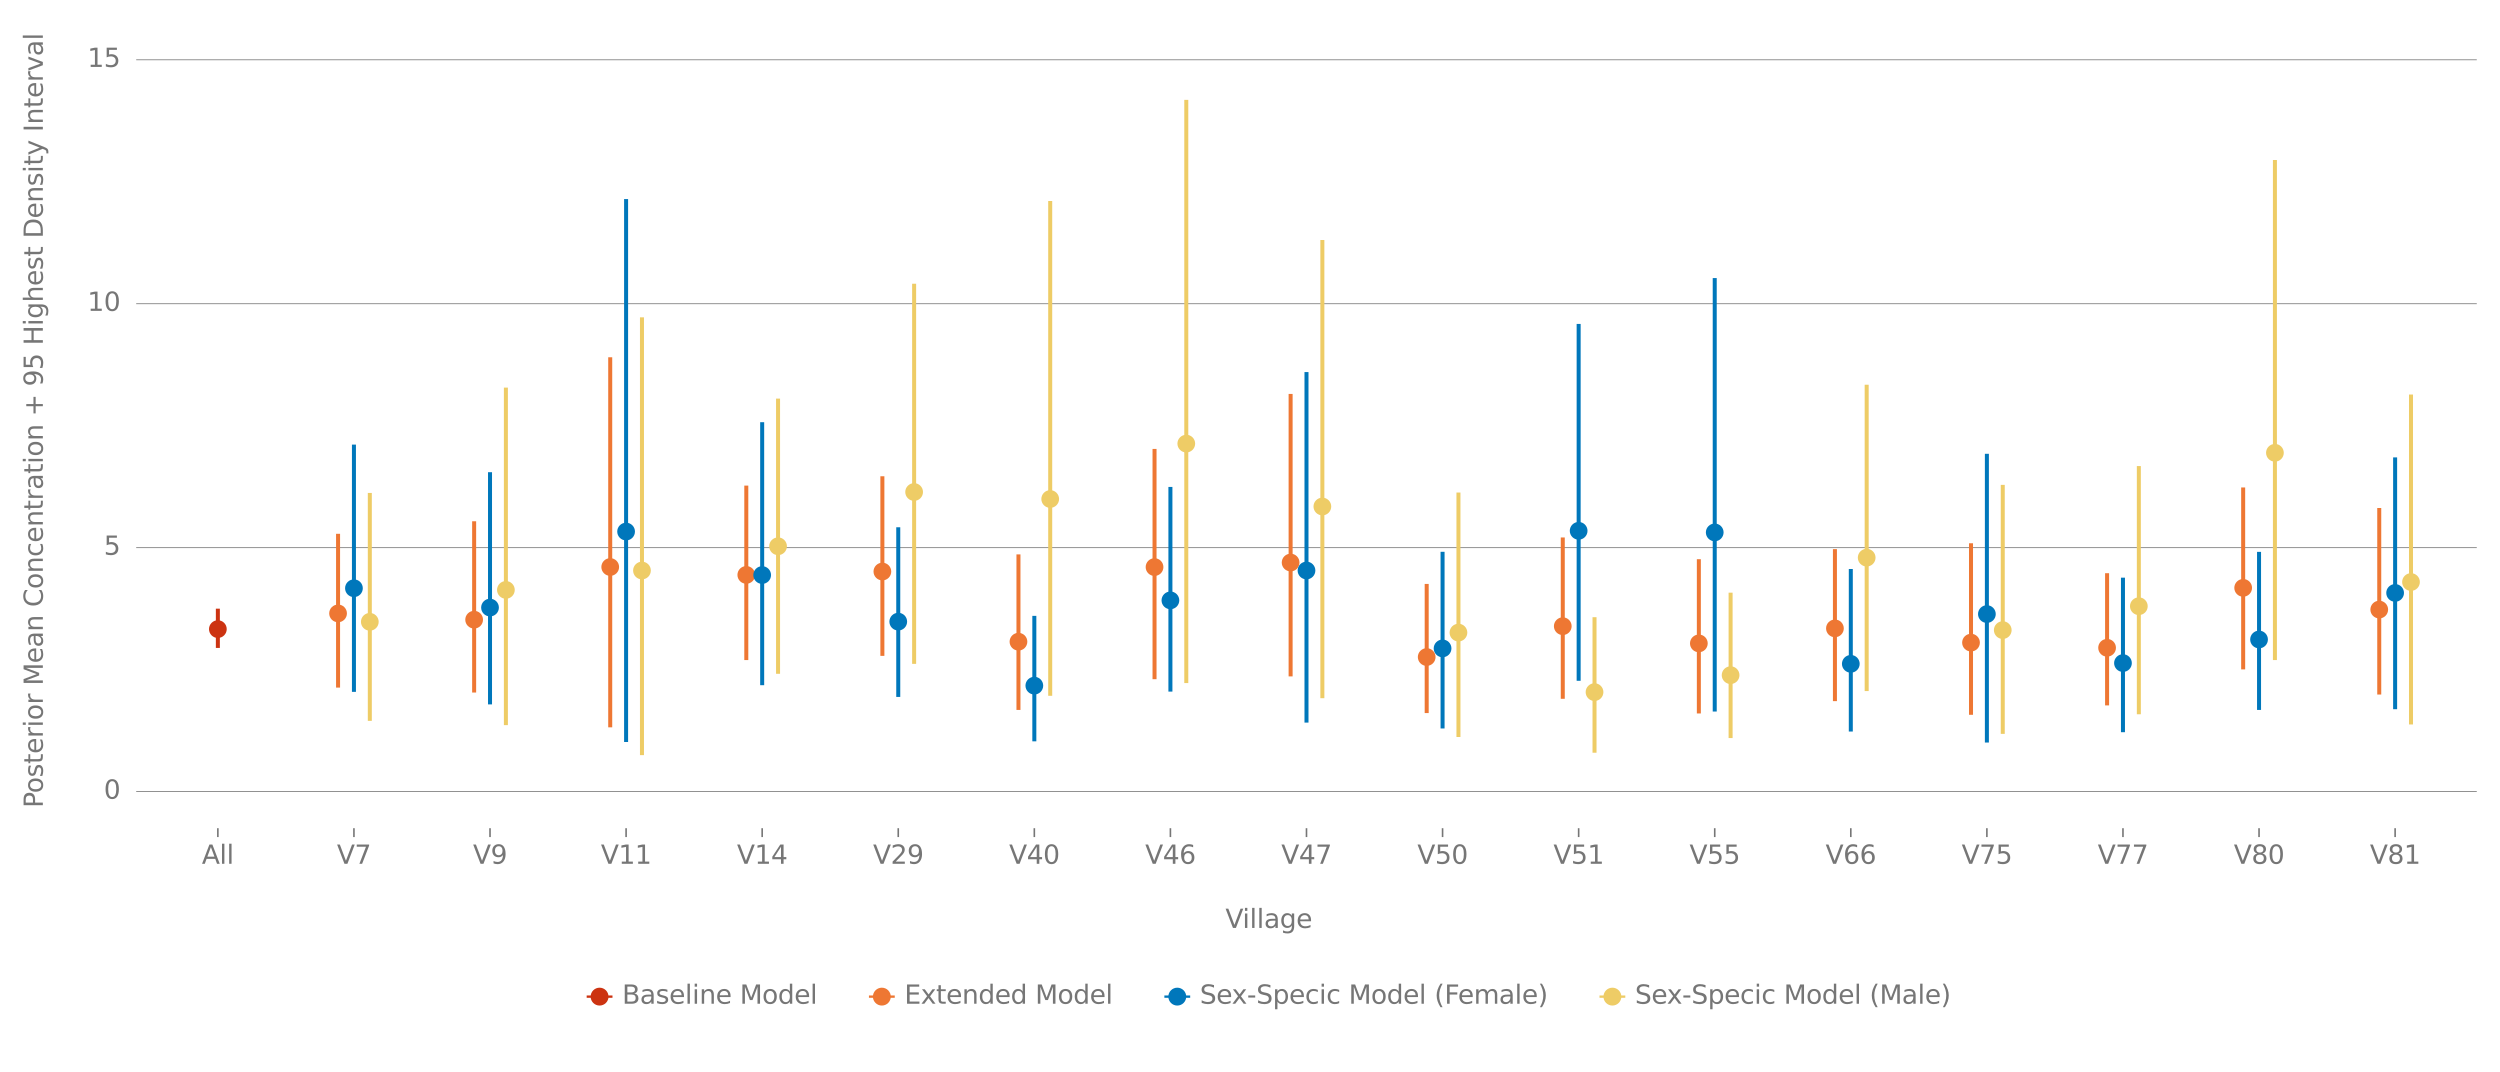 <?xml version="1.0" encoding="utf-8" standalone="no"?>
<!DOCTYPE svg PUBLIC "-//W3C//DTD SVG 1.1//EN"
  "http://www.w3.org/Graphics/SVG/1.1/DTD/svg11.dtd">
<svg xmlns:xlink="http://www.w3.org/1999/xlink" width="774.815pt" height="332.28pt" viewBox="0 0 774.815 332.28" xmlns="http://www.w3.org/2000/svg" version="1.1">
 <defs>
  <style type="text/css">*{stroke-linejoin: round; stroke-linecap: butt}</style>
 </defs>
 <g id="figure_1">
  <g id="patch_1">
   <path d="M 0 332.28 
L 774.815 332.28 
L 774.815 0 
L 0 0 
L 0 332.28 
z
" style="fill: none"/>
  </g>
  <g id="axes_1">
   <g id="patch_2">
    <path d="M 42.215 256.68 
L 767.615 256.68 
L 767.615 7.2 
L 42.215 7.2 
L 42.215 256.68 
z
" style="fill: none"/>
   </g>
   <g id="matplotlib.axis_1">
    <g id="xtick_1">
     <g id="line2d_1">
      <path d="M 67.52 256.68 
" style="fill: none; stroke: #000000; stroke-width: 1.5"/>
      <defs>
       <path id="m91aaee880f" d="M 0 0 
L 0 2.75 
" style="stroke: #767676; stroke-width: 0.5"/>
      </defs>
      <g>
       <use xlink:href="#m91aaee880f" x="67.52" y="256.68" style="stroke: #767676; stroke-width: 0.5"/>
      </g>
     </g>
     <g id="text_1">
      <!-- All -->
      <g style="fill: #767676" transform="translate(62.561 267.709) scale(0.08 -0.08)">
       <defs>
        <path id="DejaVuSans-41" d="M 2188 4044 
L 1331 1722 
L 3047 1722 
L 2188 4044 
z
M 1831 4666 
L 2547 4666 
L 4325 0 
L 3669 0 
L 3244 1197 
L 1141 1197 
L 716 0 
L 50 0 
L 1831 4666 
z
" transform="scale(0.016)"/>
        <path id="DejaVuSans-6c" d="M 603 4863 
L 1178 4863 
L 1178 0 
L 603 0 
L 603 4863 
z
" transform="scale(0.016)"/>
       </defs>
       <use xlink:href="#DejaVuSans-41"/>
       <use xlink:href="#DejaVuSans-6c" x="68.408"/>
       <use xlink:href="#DejaVuSans-6c" x="96.191"/>
      </g>
     </g>
    </g>
    <g id="xtick_2">
     <g id="line2d_2">
      <path d="M 109.694 256.68 
" style="fill: none; stroke: #000000; stroke-width: 1.5"/>
      <g>
       <use xlink:href="#m91aaee880f" x="109.694" y="256.68" style="stroke: #767676; stroke-width: 0.5"/>
      </g>
     </g>
     <g id="text_2">
      <!-- V7 -->
      <g style="fill: #767676" transform="translate(104.413 267.709) scale(0.08 -0.08)">
       <defs>
        <path id="DejaVuSans-56" d="M 1831 0 
L 50 4666 
L 709 4666 
L 2188 738 
L 3669 4666 
L 4325 4666 
L 2547 0 
L 1831 0 
z
" transform="scale(0.016)"/>
        <path id="DejaVuSans-37" d="M 525 4666 
L 3525 4666 
L 3525 4397 
L 1831 0 
L 1172 0 
L 2766 4134 
L 525 4134 
L 525 4666 
z
" transform="scale(0.016)"/>
       </defs>
       <use xlink:href="#DejaVuSans-56"/>
       <use xlink:href="#DejaVuSans-37" x="68.408"/>
      </g>
     </g>
    </g>
    <g id="xtick_3">
     <g id="line2d_3">
      <path d="M 151.868 256.68 
" style="fill: none; stroke: #000000; stroke-width: 1.5"/>
      <g>
       <use xlink:href="#m91aaee880f" x="151.868" y="256.68" style="stroke: #767676; stroke-width: 0.5"/>
      </g>
     </g>
     <g id="text_3">
      <!-- V9 -->
      <g style="fill: #767676" transform="translate(146.587 267.709) scale(0.08 -0.08)">
       <defs>
        <path id="DejaVuSans-39" d="M 703 97 
L 703 672 
Q 941 559 1184 500 
Q 1428 441 1663 441 
Q 2288 441 2617 861 
Q 2947 1281 2994 2138 
Q 2813 1869 2534 1725 
Q 2256 1581 1919 1581 
Q 1219 1581 811 2004 
Q 403 2428 403 3163 
Q 403 3881 828 4315 
Q 1253 4750 1959 4750 
Q 2769 4750 3195 4129 
Q 3622 3509 3622 2328 
Q 3622 1225 3098 567 
Q 2575 -91 1691 -91 
Q 1453 -91 1209 -44 
Q 966 3 703 97 
z
M 1959 2075 
Q 2384 2075 2632 2365 
Q 2881 2656 2881 3163 
Q 2881 3666 2632 3958 
Q 2384 4250 1959 4250 
Q 1534 4250 1286 3958 
Q 1038 3666 1038 3163 
Q 1038 2656 1286 2365 
Q 1534 2075 1959 2075 
z
" transform="scale(0.016)"/>
       </defs>
       <use xlink:href="#DejaVuSans-56"/>
       <use xlink:href="#DejaVuSans-39" x="68.408"/>
      </g>
     </g>
    </g>
    <g id="xtick_4">
     <g id="line2d_4">
      <path d="M 194.043 256.68 
" style="fill: none; stroke: #000000; stroke-width: 1.5"/>
      <g>
       <use xlink:href="#m91aaee880f" x="194.043" y="256.68" style="stroke: #767676; stroke-width: 0.5"/>
      </g>
     </g>
     <g id="text_4">
      <!-- V11 -->
      <g style="fill: #767676" transform="translate(186.217 267.709) scale(0.08 -0.08)">
       <defs>
        <path id="DejaVuSans-31" d="M 794 531 
L 1825 531 
L 1825 4091 
L 703 3866 
L 703 4441 
L 1819 4666 
L 2450 4666 
L 2450 531 
L 3481 531 
L 3481 0 
L 794 0 
L 794 531 
z
" transform="scale(0.016)"/>
       </defs>
       <use xlink:href="#DejaVuSans-56"/>
       <use xlink:href="#DejaVuSans-31" x="68.408"/>
       <use xlink:href="#DejaVuSans-31" x="132.031"/>
      </g>
     </g>
    </g>
    <g id="xtick_5">
     <g id="line2d_5">
      <path d="M 236.217 256.68 
" style="fill: none; stroke: #000000; stroke-width: 1.5"/>
      <g>
       <use xlink:href="#m91aaee880f" x="236.217" y="256.68" style="stroke: #767676; stroke-width: 0.5"/>
      </g>
     </g>
     <g id="text_5">
      <!-- V14 -->
      <g style="fill: #767676" transform="translate(228.391 267.709) scale(0.08 -0.08)">
       <defs>
        <path id="DejaVuSans-34" d="M 2419 4116 
L 825 1625 
L 2419 1625 
L 2419 4116 
z
M 2253 4666 
L 3047 4666 
L 3047 1625 
L 3713 1625 
L 3713 1100 
L 3047 1100 
L 3047 0 
L 2419 0 
L 2419 1100 
L 313 1100 
L 313 1709 
L 2253 4666 
z
" transform="scale(0.016)"/>
       </defs>
       <use xlink:href="#DejaVuSans-56"/>
       <use xlink:href="#DejaVuSans-31" x="68.408"/>
       <use xlink:href="#DejaVuSans-34" x="132.031"/>
      </g>
     </g>
    </g>
    <g id="xtick_6">
     <g id="line2d_6">
      <path d="M 278.392 256.68 
" style="fill: none; stroke: #000000; stroke-width: 1.5"/>
      <g>
       <use xlink:href="#m91aaee880f" x="278.392" y="256.68" style="stroke: #767676; stroke-width: 0.5"/>
      </g>
     </g>
     <g id="text_6">
      <!-- V29 -->
      <g style="fill: #767676" transform="translate(270.565 267.709) scale(0.08 -0.08)">
       <defs>
        <path id="DejaVuSans-32" d="M 1228 531 
L 3431 531 
L 3431 0 
L 469 0 
L 469 531 
Q 828 903 1448 1529 
Q 2069 2156 2228 2338 
Q 2531 2678 2651 2914 
Q 2772 3150 2772 3378 
Q 2772 3750 2511 3984 
Q 2250 4219 1831 4219 
Q 1534 4219 1204 4116 
Q 875 4013 500 3803 
L 500 4441 
Q 881 4594 1212 4672 
Q 1544 4750 1819 4750 
Q 2544 4750 2975 4387 
Q 3406 4025 3406 3419 
Q 3406 3131 3298 2873 
Q 3191 2616 2906 2266 
Q 2828 2175 2409 1742 
Q 1991 1309 1228 531 
z
" transform="scale(0.016)"/>
       </defs>
       <use xlink:href="#DejaVuSans-56"/>
       <use xlink:href="#DejaVuSans-32" x="68.408"/>
       <use xlink:href="#DejaVuSans-39" x="132.031"/>
      </g>
     </g>
    </g>
    <g id="xtick_7">
     <g id="line2d_7">
      <path d="M 320.566 256.68 
" style="fill: none; stroke: #000000; stroke-width: 1.5"/>
      <g>
       <use xlink:href="#m91aaee880f" x="320.566" y="256.68" style="stroke: #767676; stroke-width: 0.5"/>
      </g>
     </g>
     <g id="text_7">
      <!-- V40 -->
      <g style="fill: #767676" transform="translate(312.74 267.709) scale(0.08 -0.08)">
       <defs>
        <path id="DejaVuSans-30" d="M 2034 4250 
Q 1547 4250 1301 3770 
Q 1056 3291 1056 2328 
Q 1056 1369 1301 889 
Q 1547 409 2034 409 
Q 2525 409 2770 889 
Q 3016 1369 3016 2328 
Q 3016 3291 2770 3770 
Q 2525 4250 2034 4250 
z
M 2034 4750 
Q 2819 4750 3233 4129 
Q 3647 3509 3647 2328 
Q 3647 1150 3233 529 
Q 2819 -91 2034 -91 
Q 1250 -91 836 529 
Q 422 1150 422 2328 
Q 422 3509 836 4129 
Q 1250 4750 2034 4750 
z
" transform="scale(0.016)"/>
       </defs>
       <use xlink:href="#DejaVuSans-56"/>
       <use xlink:href="#DejaVuSans-34" x="68.408"/>
       <use xlink:href="#DejaVuSans-30" x="132.031"/>
      </g>
     </g>
    </g>
    <g id="xtick_8">
     <g id="line2d_8">
      <path d="M 362.741 256.68 
" style="fill: none; stroke: #000000; stroke-width: 1.5"/>
      <g>
       <use xlink:href="#m91aaee880f" x="362.741" y="256.68" style="stroke: #767676; stroke-width: 0.5"/>
      </g>
     </g>
     <g id="text_8">
      <!-- V46 -->
      <g style="fill: #767676" transform="translate(354.914 267.709) scale(0.08 -0.08)">
       <defs>
        <path id="DejaVuSans-36" d="M 2113 2584 
Q 1688 2584 1439 2293 
Q 1191 2003 1191 1497 
Q 1191 994 1439 701 
Q 1688 409 2113 409 
Q 2538 409 2786 701 
Q 3034 994 3034 1497 
Q 3034 2003 2786 2293 
Q 2538 2584 2113 2584 
z
M 3366 4563 
L 3366 3988 
Q 3128 4100 2886 4159 
Q 2644 4219 2406 4219 
Q 1781 4219 1451 3797 
Q 1122 3375 1075 2522 
Q 1259 2794 1537 2939 
Q 1816 3084 2150 3084 
Q 2853 3084 3261 2657 
Q 3669 2231 3669 1497 
Q 3669 778 3244 343 
Q 2819 -91 2113 -91 
Q 1303 -91 875 529 
Q 447 1150 447 2328 
Q 447 3434 972 4092 
Q 1497 4750 2381 4750 
Q 2619 4750 2861 4703 
Q 3103 4656 3366 4563 
z
" transform="scale(0.016)"/>
       </defs>
       <use xlink:href="#DejaVuSans-56"/>
       <use xlink:href="#DejaVuSans-34" x="68.408"/>
       <use xlink:href="#DejaVuSans-36" x="132.031"/>
      </g>
     </g>
    </g>
    <g id="xtick_9">
     <g id="line2d_9">
      <path d="M 404.915 256.68 
" style="fill: none; stroke: #000000; stroke-width: 1.5"/>
      <g>
       <use xlink:href="#m91aaee880f" x="404.915" y="256.68" style="stroke: #767676; stroke-width: 0.5"/>
      </g>
     </g>
     <g id="text_9">
      <!-- V47 -->
      <g style="fill: #767676" transform="translate(397.089 267.709) scale(0.08 -0.08)">
       <use xlink:href="#DejaVuSans-56"/>
       <use xlink:href="#DejaVuSans-34" x="68.408"/>
       <use xlink:href="#DejaVuSans-37" x="132.031"/>
      </g>
     </g>
    </g>
    <g id="xtick_10">
     <g id="line2d_10">
      <path d="M 447.089 256.68 
" style="fill: none; stroke: #000000; stroke-width: 1.5"/>
      <g>
       <use xlink:href="#m91aaee880f" x="447.089" y="256.68" style="stroke: #767676; stroke-width: 0.5"/>
      </g>
     </g>
     <g id="text_10">
      <!-- V50 -->
      <g style="fill: #767676" transform="translate(439.263 267.709) scale(0.08 -0.08)">
       <defs>
        <path id="DejaVuSans-35" d="M 691 4666 
L 3169 4666 
L 3169 4134 
L 1269 4134 
L 1269 2991 
Q 1406 3038 1543 3061 
Q 1681 3084 1819 3084 
Q 2600 3084 3056 2656 
Q 3513 2228 3513 1497 
Q 3513 744 3044 326 
Q 2575 -91 1722 -91 
Q 1428 -91 1123 -41 
Q 819 9 494 109 
L 494 744 
Q 775 591 1075 516 
Q 1375 441 1709 441 
Q 2250 441 2565 725 
Q 2881 1009 2881 1497 
Q 2881 1984 2565 2268 
Q 2250 2553 1709 2553 
Q 1456 2553 1204 2497 
Q 953 2441 691 2322 
L 691 4666 
z
" transform="scale(0.016)"/>
       </defs>
       <use xlink:href="#DejaVuSans-56"/>
       <use xlink:href="#DejaVuSans-35" x="68.408"/>
       <use xlink:href="#DejaVuSans-30" x="132.031"/>
      </g>
     </g>
    </g>
    <g id="xtick_11">
     <g id="line2d_11">
      <path d="M 489.264 256.68 
" style="fill: none; stroke: #000000; stroke-width: 1.5"/>
      <g>
       <use xlink:href="#m91aaee880f" x="489.264" y="256.68" style="stroke: #767676; stroke-width: 0.5"/>
      </g>
     </g>
     <g id="text_11">
      <!-- V51 -->
      <g style="fill: #767676" transform="translate(481.438 267.709) scale(0.08 -0.08)">
       <use xlink:href="#DejaVuSans-56"/>
       <use xlink:href="#DejaVuSans-35" x="68.408"/>
       <use xlink:href="#DejaVuSans-31" x="132.031"/>
      </g>
     </g>
    </g>
    <g id="xtick_12">
     <g id="line2d_12">
      <path d="M 531.438 256.68 
" style="fill: none; stroke: #000000; stroke-width: 1.5"/>
      <g>
       <use xlink:href="#m91aaee880f" x="531.438" y="256.68" style="stroke: #767676; stroke-width: 0.5"/>
      </g>
     </g>
     <g id="text_12">
      <!-- V55 -->
      <g style="fill: #767676" transform="translate(523.612 267.709) scale(0.08 -0.08)">
       <use xlink:href="#DejaVuSans-56"/>
       <use xlink:href="#DejaVuSans-35" x="68.408"/>
       <use xlink:href="#DejaVuSans-35" x="132.031"/>
      </g>
     </g>
    </g>
    <g id="xtick_13">
     <g id="line2d_13">
      <path d="M 573.613 256.68 
" style="fill: none; stroke: #000000; stroke-width: 1.5"/>
      <g>
       <use xlink:href="#m91aaee880f" x="573.613" y="256.68" style="stroke: #767676; stroke-width: 0.5"/>
      </g>
     </g>
     <g id="text_13">
      <!-- V66 -->
      <g style="fill: #767676" transform="translate(565.786 267.709) scale(0.08 -0.08)">
       <use xlink:href="#DejaVuSans-56"/>
       <use xlink:href="#DejaVuSans-36" x="68.408"/>
       <use xlink:href="#DejaVuSans-36" x="132.031"/>
      </g>
     </g>
    </g>
    <g id="xtick_14">
     <g id="line2d_14">
      <path d="M 615.787 256.68 
" style="fill: none; stroke: #000000; stroke-width: 1.5"/>
      <g>
       <use xlink:href="#m91aaee880f" x="615.787" y="256.68" style="stroke: #767676; stroke-width: 0.5"/>
      </g>
     </g>
     <g id="text_14">
      <!-- V75 -->
      <g style="fill: #767676" transform="translate(607.961 267.709) scale(0.08 -0.08)">
       <use xlink:href="#DejaVuSans-56"/>
       <use xlink:href="#DejaVuSans-37" x="68.408"/>
       <use xlink:href="#DejaVuSans-35" x="132.031"/>
      </g>
     </g>
    </g>
    <g id="xtick_15">
     <g id="line2d_15">
      <path d="M 657.962 256.68 
" style="fill: none; stroke: #000000; stroke-width: 1.5"/>
      <g>
       <use xlink:href="#m91aaee880f" x="657.962" y="256.68" style="stroke: #767676; stroke-width: 0.5"/>
      </g>
     </g>
     <g id="text_15">
      <!-- V77 -->
      <g style="fill: #767676" transform="translate(650.135 267.709) scale(0.08 -0.08)">
       <use xlink:href="#DejaVuSans-56"/>
       <use xlink:href="#DejaVuSans-37" x="68.408"/>
       <use xlink:href="#DejaVuSans-37" x="132.031"/>
      </g>
     </g>
    </g>
    <g id="xtick_16">
     <g id="line2d_16">
      <path d="M 700.136 256.68 
" style="fill: none; stroke: #000000; stroke-width: 1.5"/>
      <g>
       <use xlink:href="#m91aaee880f" x="700.136" y="256.68" style="stroke: #767676; stroke-width: 0.5"/>
      </g>
     </g>
     <g id="text_16">
      <!-- V80 -->
      <g style="fill: #767676" transform="translate(692.31 267.709) scale(0.08 -0.08)">
       <defs>
        <path id="DejaVuSans-38" d="M 2034 2216 
Q 1584 2216 1326 1975 
Q 1069 1734 1069 1313 
Q 1069 891 1326 650 
Q 1584 409 2034 409 
Q 2484 409 2743 651 
Q 3003 894 3003 1313 
Q 3003 1734 2745 1975 
Q 2488 2216 2034 2216 
z
M 1403 2484 
Q 997 2584 770 2862 
Q 544 3141 544 3541 
Q 544 4100 942 4425 
Q 1341 4750 2034 4750 
Q 2731 4750 3128 4425 
Q 3525 4100 3525 3541 
Q 3525 3141 3298 2862 
Q 3072 2584 2669 2484 
Q 3125 2378 3379 2068 
Q 3634 1759 3634 1313 
Q 3634 634 3220 271 
Q 2806 -91 2034 -91 
Q 1263 -91 848 271 
Q 434 634 434 1313 
Q 434 1759 690 2068 
Q 947 2378 1403 2484 
z
M 1172 3481 
Q 1172 3119 1398 2916 
Q 1625 2713 2034 2713 
Q 2441 2713 2670 2916 
Q 2900 3119 2900 3481 
Q 2900 3844 2670 4047 
Q 2441 4250 2034 4250 
Q 1625 4250 1398 4047 
Q 1172 3844 1172 3481 
z
" transform="scale(0.016)"/>
       </defs>
       <use xlink:href="#DejaVuSans-56"/>
       <use xlink:href="#DejaVuSans-38" x="68.408"/>
       <use xlink:href="#DejaVuSans-30" x="132.031"/>
      </g>
     </g>
    </g>
    <g id="xtick_17">
     <g id="line2d_17">
      <path d="M 742.31 256.68 
" style="fill: none; stroke: #000000; stroke-width: 1.5"/>
      <g>
       <use xlink:href="#m91aaee880f" x="742.31" y="256.68" style="stroke: #767676; stroke-width: 0.5"/>
      </g>
     </g>
     <g id="text_17">
      <!-- V81 -->
      <g style="fill: #767676" transform="translate(734.484 267.709) scale(0.08 -0.08)">
       <use xlink:href="#DejaVuSans-56"/>
       <use xlink:href="#DejaVuSans-38" x="68.408"/>
       <use xlink:href="#DejaVuSans-31" x="132.031"/>
      </g>
     </g>
    </g>
    <g id="text_18">
     <!--  -->
     <g style="fill: #767676" transform="translate(393.215 279.851) scale(0.08 -0.08)"/>
     <!-- Village -->
     <g style="fill: #767676" transform="translate(379.783 287.594) scale(0.08 -0.08)">
      <defs>
       <path id="DejaVuSans-69" d="M 603 3500 
L 1178 3500 
L 1178 0 
L 603 0 
L 603 3500 
z
M 603 4863 
L 1178 4863 
L 1178 4134 
L 603 4134 
L 603 4863 
z
" transform="scale(0.016)"/>
       <path id="DejaVuSans-61" d="M 2194 1759 
Q 1497 1759 1228 1600 
Q 959 1441 959 1056 
Q 959 750 1161 570 
Q 1363 391 1709 391 
Q 2188 391 2477 730 
Q 2766 1069 2766 1631 
L 2766 1759 
L 2194 1759 
z
M 3341 1997 
L 3341 0 
L 2766 0 
L 2766 531 
Q 2569 213 2275 61 
Q 1981 -91 1556 -91 
Q 1019 -91 701 211 
Q 384 513 384 1019 
Q 384 1609 779 1909 
Q 1175 2209 1959 2209 
L 2766 2209 
L 2766 2266 
Q 2766 2663 2505 2880 
Q 2244 3097 1772 3097 
Q 1472 3097 1187 3025 
Q 903 2953 641 2809 
L 641 3341 
Q 956 3463 1253 3523 
Q 1550 3584 1831 3584 
Q 2591 3584 2966 3190 
Q 3341 2797 3341 1997 
z
" transform="scale(0.016)"/>
       <path id="DejaVuSans-67" d="M 2906 1791 
Q 2906 2416 2648 2759 
Q 2391 3103 1925 3103 
Q 1463 3103 1205 2759 
Q 947 2416 947 1791 
Q 947 1169 1205 825 
Q 1463 481 1925 481 
Q 2391 481 2648 825 
Q 2906 1169 2906 1791 
z
M 3481 434 
Q 3481 -459 3084 -895 
Q 2688 -1331 1869 -1331 
Q 1566 -1331 1297 -1286 
Q 1028 -1241 775 -1147 
L 775 -588 
Q 1028 -725 1275 -790 
Q 1522 -856 1778 -856 
Q 2344 -856 2625 -561 
Q 2906 -266 2906 331 
L 2906 616 
Q 2728 306 2450 153 
Q 2172 0 1784 0 
Q 1141 0 747 490 
Q 353 981 353 1791 
Q 353 2603 747 3093 
Q 1141 3584 1784 3584 
Q 2172 3584 2450 3431 
Q 2728 3278 2906 2969 
L 2906 3500 
L 3481 3500 
L 3481 434 
z
" transform="scale(0.016)"/>
       <path id="DejaVuSans-65" d="M 3597 1894 
L 3597 1613 
L 953 1613 
Q 991 1019 1311 708 
Q 1631 397 2203 397 
Q 2534 397 2845 478 
Q 3156 559 3463 722 
L 3463 178 
Q 3153 47 2828 -22 
Q 2503 -91 2169 -91 
Q 1331 -91 842 396 
Q 353 884 353 1716 
Q 353 2575 817 3079 
Q 1281 3584 2069 3584 
Q 2775 3584 3186 3129 
Q 3597 2675 3597 1894 
z
M 3022 2063 
Q 3016 2534 2758 2815 
Q 2500 3097 2075 3097 
Q 1594 3097 1305 2825 
Q 1016 2553 972 2059 
L 3022 2063 
z
" transform="scale(0.016)"/>
      </defs>
      <use xlink:href="#DejaVuSans-56"/>
      <use xlink:href="#DejaVuSans-69" x="66.158"/>
      <use xlink:href="#DejaVuSans-6c" x="93.941"/>
      <use xlink:href="#DejaVuSans-6c" x="121.725"/>
      <use xlink:href="#DejaVuSans-61" x="149.508"/>
      <use xlink:href="#DejaVuSans-67" x="210.787"/>
      <use xlink:href="#DejaVuSans-65" x="274.264"/>
     </g>
    </g>
   </g>
   <g id="matplotlib.axis_2">
    <g id="ytick_1">
     <g id="line2d_18">
      <path d="M 42.215 245.34 
L 767.615 245.34 
" clip-path="url(#p1ef09b11cf)" style="fill: none; stroke: #767676; stroke-width: 0.25"/>
     </g>
     <g id="text_19">
      <!-- 0 -->
      <g style="fill: #767676" transform="translate(32.175 247.548) scale(0.08 -0.08)">
       <use xlink:href="#DejaVuSans-30"/>
      </g>
     </g>
    </g>
    <g id="ytick_2">
     <g id="line2d_19">
      <path d="M 42.215 169.74 
L 767.615 169.74 
" clip-path="url(#p1ef09b11cf)" style="fill: none; stroke: #767676; stroke-width: 0.25"/>
     </g>
     <g id="text_20">
      <!-- 5 -->
      <g style="fill: #767676" transform="translate(32.175 171.947) scale(0.08 -0.08)">
       <use xlink:href="#DejaVuSans-35"/>
      </g>
     </g>
    </g>
    <g id="ytick_3">
     <g id="line2d_20">
      <path d="M 42.215 94.14 
L 767.615 94.14 
" clip-path="url(#p1ef09b11cf)" style="fill: none; stroke: #767676; stroke-width: 0.25"/>
     </g>
     <g id="text_21">
      <!-- 10 -->
      <g style="fill: #767676" transform="translate(27.085 96.347) scale(0.08 -0.08)">
       <use xlink:href="#DejaVuSans-31"/>
       <use xlink:href="#DejaVuSans-30" x="63.623"/>
      </g>
     </g>
    </g>
    <g id="ytick_4">
     <g id="line2d_21">
      <path d="M 42.215 18.54 
L 767.615 18.54 
" clip-path="url(#p1ef09b11cf)" style="fill: none; stroke: #767676; stroke-width: 0.25"/>
     </g>
     <g id="text_22">
      <!-- 15 -->
      <g style="fill: #767676" transform="translate(27.085 20.747) scale(0.08 -0.08)">
       <use xlink:href="#DejaVuSans-31"/>
       <use xlink:href="#DejaVuSans-35" x="63.623"/>
      </g>
     </g>
    </g>
    <g id="ytick_5"/>
    <g id="ytick_6"/>
    <g id="ytick_7"/>
    <g id="text_23">
     <!-- Posterior Mean Concentration + 95 Highest Density Interval -->
     <g style="fill: #767676" transform="translate(13.279 250.364) rotate(-90) scale(0.08 -0.08)">
      <defs>
       <path id="DejaVuSans-50" d="M 1259 4147 
L 1259 2394 
L 2053 2394 
Q 2494 2394 2734 2622 
Q 2975 2850 2975 3272 
Q 2975 3691 2734 3919 
Q 2494 4147 2053 4147 
L 1259 4147 
z
M 628 4666 
L 2053 4666 
Q 2838 4666 3239 4311 
Q 3641 3956 3641 3272 
Q 3641 2581 3239 2228 
Q 2838 1875 2053 1875 
L 1259 1875 
L 1259 0 
L 628 0 
L 628 4666 
z
" transform="scale(0.016)"/>
       <path id="DejaVuSans-6f" d="M 1959 3097 
Q 1497 3097 1228 2736 
Q 959 2375 959 1747 
Q 959 1119 1226 758 
Q 1494 397 1959 397 
Q 2419 397 2687 759 
Q 2956 1122 2956 1747 
Q 2956 2369 2687 2733 
Q 2419 3097 1959 3097 
z
M 1959 3584 
Q 2709 3584 3137 3096 
Q 3566 2609 3566 1747 
Q 3566 888 3137 398 
Q 2709 -91 1959 -91 
Q 1206 -91 779 398 
Q 353 888 353 1747 
Q 353 2609 779 3096 
Q 1206 3584 1959 3584 
z
" transform="scale(0.016)"/>
       <path id="DejaVuSans-73" d="M 2834 3397 
L 2834 2853 
Q 2591 2978 2328 3040 
Q 2066 3103 1784 3103 
Q 1356 3103 1142 2972 
Q 928 2841 928 2578 
Q 928 2378 1081 2264 
Q 1234 2150 1697 2047 
L 1894 2003 
Q 2506 1872 2764 1633 
Q 3022 1394 3022 966 
Q 3022 478 2636 193 
Q 2250 -91 1575 -91 
Q 1294 -91 989 -36 
Q 684 19 347 128 
L 347 722 
Q 666 556 975 473 
Q 1284 391 1588 391 
Q 1994 391 2212 530 
Q 2431 669 2431 922 
Q 2431 1156 2273 1281 
Q 2116 1406 1581 1522 
L 1381 1569 
Q 847 1681 609 1914 
Q 372 2147 372 2553 
Q 372 3047 722 3315 
Q 1072 3584 1716 3584 
Q 2034 3584 2315 3537 
Q 2597 3491 2834 3397 
z
" transform="scale(0.016)"/>
       <path id="DejaVuSans-74" d="M 1172 4494 
L 1172 3500 
L 2356 3500 
L 2356 3053 
L 1172 3053 
L 1172 1153 
Q 1172 725 1289 603 
Q 1406 481 1766 481 
L 2356 481 
L 2356 0 
L 1766 0 
Q 1100 0 847 248 
Q 594 497 594 1153 
L 594 3053 
L 172 3053 
L 172 3500 
L 594 3500 
L 594 4494 
L 1172 4494 
z
" transform="scale(0.016)"/>
       <path id="DejaVuSans-72" d="M 2631 2963 
Q 2534 3019 2420 3045 
Q 2306 3072 2169 3072 
Q 1681 3072 1420 2755 
Q 1159 2438 1159 1844 
L 1159 0 
L 581 0 
L 581 3500 
L 1159 3500 
L 1159 2956 
Q 1341 3275 1631 3429 
Q 1922 3584 2338 3584 
Q 2397 3584 2469 3576 
Q 2541 3569 2628 3553 
L 2631 2963 
z
" transform="scale(0.016)"/>
       <path id="DejaVuSans-20" transform="scale(0.016)"/>
       <path id="DejaVuSans-4d" d="M 628 4666 
L 1569 4666 
L 2759 1491 
L 3956 4666 
L 4897 4666 
L 4897 0 
L 4281 0 
L 4281 4097 
L 3078 897 
L 2444 897 
L 1241 4097 
L 1241 0 
L 628 0 
L 628 4666 
z
" transform="scale(0.016)"/>
       <path id="DejaVuSans-6e" d="M 3513 2113 
L 3513 0 
L 2938 0 
L 2938 2094 
Q 2938 2591 2744 2837 
Q 2550 3084 2163 3084 
Q 1697 3084 1428 2787 
Q 1159 2491 1159 1978 
L 1159 0 
L 581 0 
L 581 3500 
L 1159 3500 
L 1159 2956 
Q 1366 3272 1645 3428 
Q 1925 3584 2291 3584 
Q 2894 3584 3203 3211 
Q 3513 2838 3513 2113 
z
" transform="scale(0.016)"/>
       <path id="DejaVuSans-43" d="M 4122 4306 
L 4122 3641 
Q 3803 3938 3442 4084 
Q 3081 4231 2675 4231 
Q 1875 4231 1450 3742 
Q 1025 3253 1025 2328 
Q 1025 1406 1450 917 
Q 1875 428 2675 428 
Q 3081 428 3442 575 
Q 3803 722 4122 1019 
L 4122 359 
Q 3791 134 3420 21 
Q 3050 -91 2638 -91 
Q 1578 -91 968 557 
Q 359 1206 359 2328 
Q 359 3453 968 4101 
Q 1578 4750 2638 4750 
Q 3056 4750 3426 4639 
Q 3797 4528 4122 4306 
z
" transform="scale(0.016)"/>
       <path id="DejaVuSans-63" d="M 3122 3366 
L 3122 2828 
Q 2878 2963 2633 3030 
Q 2388 3097 2138 3097 
Q 1578 3097 1268 2742 
Q 959 2388 959 1747 
Q 959 1106 1268 751 
Q 1578 397 2138 397 
Q 2388 397 2633 464 
Q 2878 531 3122 666 
L 3122 134 
Q 2881 22 2623 -34 
Q 2366 -91 2075 -91 
Q 1284 -91 818 406 
Q 353 903 353 1747 
Q 353 2603 823 3093 
Q 1294 3584 2113 3584 
Q 2378 3584 2631 3529 
Q 2884 3475 3122 3366 
z
" transform="scale(0.016)"/>
       <path id="DejaVuSans-2b" d="M 2944 4013 
L 2944 2272 
L 4684 2272 
L 4684 1741 
L 2944 1741 
L 2944 0 
L 2419 0 
L 2419 1741 
L 678 1741 
L 678 2272 
L 2419 2272 
L 2419 4013 
L 2944 4013 
z
" transform="scale(0.016)"/>
       <path id="DejaVuSans-48" d="M 628 4666 
L 1259 4666 
L 1259 2753 
L 3553 2753 
L 3553 4666 
L 4184 4666 
L 4184 0 
L 3553 0 
L 3553 2222 
L 1259 2222 
L 1259 0 
L 628 0 
L 628 4666 
z
" transform="scale(0.016)"/>
       <path id="DejaVuSans-68" d="M 3513 2113 
L 3513 0 
L 2938 0 
L 2938 2094 
Q 2938 2591 2744 2837 
Q 2550 3084 2163 3084 
Q 1697 3084 1428 2787 
Q 1159 2491 1159 1978 
L 1159 0 
L 581 0 
L 581 4863 
L 1159 4863 
L 1159 2956 
Q 1366 3272 1645 3428 
Q 1925 3584 2291 3584 
Q 2894 3584 3203 3211 
Q 3513 2838 3513 2113 
z
" transform="scale(0.016)"/>
       <path id="DejaVuSans-44" d="M 1259 4147 
L 1259 519 
L 2022 519 
Q 2988 519 3436 956 
Q 3884 1394 3884 2338 
Q 3884 3275 3436 3711 
Q 2988 4147 2022 4147 
L 1259 4147 
z
M 628 4666 
L 1925 4666 
Q 3281 4666 3915 4102 
Q 4550 3538 4550 2338 
Q 4550 1131 3912 565 
Q 3275 0 1925 0 
L 628 0 
L 628 4666 
z
" transform="scale(0.016)"/>
       <path id="DejaVuSans-79" d="M 2059 -325 
Q 1816 -950 1584 -1140 
Q 1353 -1331 966 -1331 
L 506 -1331 
L 506 -850 
L 844 -850 
Q 1081 -850 1212 -737 
Q 1344 -625 1503 -206 
L 1606 56 
L 191 3500 
L 800 3500 
L 1894 763 
L 2988 3500 
L 3597 3500 
L 2059 -325 
z
" transform="scale(0.016)"/>
       <path id="DejaVuSans-49" d="M 628 4666 
L 1259 4666 
L 1259 0 
L 628 0 
L 628 4666 
z
" transform="scale(0.016)"/>
       <path id="DejaVuSans-76" d="M 191 3500 
L 800 3500 
L 1894 563 
L 2988 3500 
L 3597 3500 
L 2284 0 
L 1503 0 
L 191 3500 
z
" transform="scale(0.016)"/>
      </defs>
      <use xlink:href="#DejaVuSans-50"/>
      <use xlink:href="#DejaVuSans-6f" x="56.678"/>
      <use xlink:href="#DejaVuSans-73" x="117.859"/>
      <use xlink:href="#DejaVuSans-74" x="169.959"/>
      <use xlink:href="#DejaVuSans-65" x="209.168"/>
      <use xlink:href="#DejaVuSans-72" x="270.691"/>
      <use xlink:href="#DejaVuSans-69" x="311.805"/>
      <use xlink:href="#DejaVuSans-6f" x="339.588"/>
      <use xlink:href="#DejaVuSans-72" x="400.77"/>
      <use xlink:href="#DejaVuSans-20" x="441.883"/>
      <use xlink:href="#DejaVuSans-4d" x="473.67"/>
      <use xlink:href="#DejaVuSans-65" x="559.949"/>
      <use xlink:href="#DejaVuSans-61" x="621.473"/>
      <use xlink:href="#DejaVuSans-6e" x="682.752"/>
      <use xlink:href="#DejaVuSans-20" x="746.131"/>
      <use xlink:href="#DejaVuSans-43" x="777.918"/>
      <use xlink:href="#DejaVuSans-6f" x="847.742"/>
      <use xlink:href="#DejaVuSans-6e" x="908.924"/>
      <use xlink:href="#DejaVuSans-63" x="972.303"/>
      <use xlink:href="#DejaVuSans-65" x="1027.283"/>
      <use xlink:href="#DejaVuSans-6e" x="1088.807"/>
      <use xlink:href="#DejaVuSans-74" x="1152.186"/>
      <use xlink:href="#DejaVuSans-72" x="1191.395"/>
      <use xlink:href="#DejaVuSans-61" x="1232.508"/>
      <use xlink:href="#DejaVuSans-74" x="1293.787"/>
      <use xlink:href="#DejaVuSans-69" x="1332.996"/>
      <use xlink:href="#DejaVuSans-6f" x="1360.779"/>
      <use xlink:href="#DejaVuSans-6e" x="1421.961"/>
      <use xlink:href="#DejaVuSans-20" x="1485.34"/>
      <use xlink:href="#DejaVuSans-2b" x="1517.127"/>
      <use xlink:href="#DejaVuSans-20" x="1600.916"/>
      <use xlink:href="#DejaVuSans-39" x="1632.703"/>
      <use xlink:href="#DejaVuSans-35" x="1696.326"/>
      <use xlink:href="#DejaVuSans-20" x="1759.949"/>
      <use xlink:href="#DejaVuSans-48" x="1791.736"/>
      <use xlink:href="#DejaVuSans-69" x="1866.932"/>
      <use xlink:href="#DejaVuSans-67" x="1894.715"/>
      <use xlink:href="#DejaVuSans-68" x="1958.191"/>
      <use xlink:href="#DejaVuSans-65" x="2021.57"/>
      <use xlink:href="#DejaVuSans-73" x="2083.094"/>
      <use xlink:href="#DejaVuSans-74" x="2135.193"/>
      <use xlink:href="#DejaVuSans-20" x="2174.402"/>
      <use xlink:href="#DejaVuSans-44" x="2206.189"/>
      <use xlink:href="#DejaVuSans-65" x="2283.191"/>
      <use xlink:href="#DejaVuSans-6e" x="2344.715"/>
      <use xlink:href="#DejaVuSans-73" x="2408.094"/>
      <use xlink:href="#DejaVuSans-69" x="2460.193"/>
      <use xlink:href="#DejaVuSans-74" x="2487.977"/>
      <use xlink:href="#DejaVuSans-79" x="2527.186"/>
      <use xlink:href="#DejaVuSans-20" x="2586.365"/>
      <use xlink:href="#DejaVuSans-49" x="2618.152"/>
      <use xlink:href="#DejaVuSans-6e" x="2647.645"/>
      <use xlink:href="#DejaVuSans-74" x="2711.023"/>
      <use xlink:href="#DejaVuSans-65" x="2750.232"/>
      <use xlink:href="#DejaVuSans-72" x="2811.756"/>
      <use xlink:href="#DejaVuSans-76" x="2852.869"/>
      <use xlink:href="#DejaVuSans-61" x="2912.049"/>
      <use xlink:href="#DejaVuSans-6c" x="2973.328"/>
     </g>
     <!--  -->
     <g style="fill: #767676" transform="translate(21.021 130.32) rotate(-90) scale(0.08 -0.08)"/>
    </g>
   </g>
   <g id="LineCollection_1">
    <path d="M 67.52 200.804 
L 67.52 188.634 
" clip-path="url(#p1ef09b11cf)" style="fill: none; stroke: #cc3311; stroke-width: 1.241"/>
   </g>
   <g id="PathCollection_1">
    <defs>
     <path id="mef7360d281" d="M 0 2.304 
C 0.611 2.304 1.197 2.061 1.629 1.629 
C 2.061 1.197 2.304 0.611 2.304 0 
C 2.304 -0.611 2.061 -1.197 1.629 -1.629 
C 1.197 -2.061 0.611 -2.304 0 -2.304 
C -0.611 -2.304 -1.197 -2.061 -1.629 -1.629 
C -2.061 -1.197 -2.304 -0.611 -2.304 0 
C -2.304 0.611 -2.061 1.197 -1.629 1.629 
C -1.197 2.061 -0.611 2.304 0 2.304 
z
" style="stroke: #cc3311; stroke-width: 0.886"/>
    </defs>
    <g clip-path="url(#p1ef09b11cf)">
     <use xlink:href="#mef7360d281" x="67.52" y="194.976" style="fill: #cc3311; stroke: #cc3311; stroke-width: 0.886"/>
    </g>
   </g>
   <g id="LineCollection_2">
    <path d="M 104.774 213.101 
L 104.774 165.43 
" clip-path="url(#p1ef09b11cf)" style="fill: none; stroke: #ee7733; stroke-width: 1.241"/>
   </g>
   <g id="PathCollection_2">
    <defs>
     <path id="mec515c50fc" d="M 0 2.304 
C 0.611 2.304 1.197 2.061 1.629 1.629 
C 2.061 1.197 2.304 0.611 2.304 0 
C 2.304 -0.611 2.061 -1.197 1.629 -1.629 
C 1.197 -2.061 0.611 -2.304 0 -2.304 
C -0.611 -2.304 -1.197 -2.061 -1.629 -1.629 
C -2.061 -1.197 -2.304 -0.611 -2.304 0 
C -2.304 0.611 -2.061 1.197 -1.629 1.629 
C -1.197 2.061 -0.611 2.304 0 2.304 
z
" style="stroke: #ee7733; stroke-width: 0.886"/>
    </defs>
    <g clip-path="url(#p1ef09b11cf)">
     <use xlink:href="#mec515c50fc" x="104.774" y="190.109" style="fill: #ee7733; stroke: #ee7733; stroke-width: 0.886"/>
    </g>
   </g>
   <g id="LineCollection_3">
    <path d="M 109.694 214.431 
L 109.694 137.798 
" clip-path="url(#p1ef09b11cf)" style="fill: none; stroke: #0077bb; stroke-width: 1.241"/>
   </g>
   <g id="PathCollection_3">
    <defs>
     <path id="mb23a3203e8" d="M 0 2.304 
C 0.611 2.304 1.197 2.061 1.629 1.629 
C 2.061 1.197 2.304 0.611 2.304 0 
C 2.304 -0.611 2.061 -1.197 1.629 -1.629 
C 1.197 -2.061 0.611 -2.304 0 -2.304 
C -0.611 -2.304 -1.197 -2.061 -1.629 -1.629 
C -2.061 -1.197 -2.304 -0.611 -2.304 0 
C -2.304 0.611 -2.061 1.197 -1.629 1.629 
C -1.197 2.061 -0.611 2.304 0 2.304 
z
" style="stroke: #0077bb; stroke-width: 0.886"/>
    </defs>
    <g clip-path="url(#p1ef09b11cf)">
     <use xlink:href="#mb23a3203e8" x="109.694" y="182.31" style="fill: #0077bb; stroke: #0077bb; stroke-width: 0.886"/>
    </g>
   </g>
   <g id="LineCollection_4">
    <path d="M 114.614 223.422 
L 114.614 152.78 
" clip-path="url(#p1ef09b11cf)" style="fill: none; stroke: #eecc66; stroke-width: 1.241"/>
   </g>
   <g id="PathCollection_4">
    <defs>
     <path id="m44578786b2" d="M 0 2.304 
C 0.611 2.304 1.197 2.061 1.629 1.629 
C 2.061 1.197 2.304 0.611 2.304 0 
C 2.304 -0.611 2.061 -1.197 1.629 -1.629 
C 1.197 -2.061 0.611 -2.304 0 -2.304 
C -0.611 -2.304 -1.197 -2.061 -1.629 -1.629 
C -2.061 -1.197 -2.304 -0.611 -2.304 0 
C -2.304 0.611 -2.061 1.197 -1.629 1.629 
C -1.197 2.061 -0.611 2.304 0 2.304 
z
" style="stroke: #eecc66; stroke-width: 0.886"/>
    </defs>
    <g clip-path="url(#p1ef09b11cf)">
     <use xlink:href="#m44578786b2" x="114.614" y="192.717" style="fill: #eecc66; stroke: #eecc66; stroke-width: 0.886"/>
    </g>
   </g>
   <g id="LineCollection_5">
    <path d="M 146.948 214.641 
L 146.948 161.553 
" clip-path="url(#p1ef09b11cf)" style="fill: none; stroke: #ee7733; stroke-width: 1.241"/>
   </g>
   <g id="PathCollection_5">
    <g clip-path="url(#p1ef09b11cf)">
     <use xlink:href="#mec515c50fc" x="146.948" y="192.058" style="fill: #ee7733; stroke: #ee7733; stroke-width: 0.886"/>
    </g>
   </g>
   <g id="LineCollection_6">
    <path d="M 151.868 218.302 
L 151.868 146.353 
" clip-path="url(#p1ef09b11cf)" style="fill: none; stroke: #0077bb; stroke-width: 1.241"/>
   </g>
   <g id="PathCollection_6">
    <g clip-path="url(#p1ef09b11cf)">
     <use xlink:href="#mb23a3203e8" x="151.868" y="188.301" style="fill: #0077bb; stroke: #0077bb; stroke-width: 0.886"/>
    </g>
   </g>
   <g id="LineCollection_7">
    <path d="M 156.789 224.744 
L 156.789 120.128 
" clip-path="url(#p1ef09b11cf)" style="fill: none; stroke: #eecc66; stroke-width: 1.241"/>
   </g>
   <g id="PathCollection_7">
    <g clip-path="url(#p1ef09b11cf)">
     <use xlink:href="#m44578786b2" x="156.789" y="182.828" style="fill: #eecc66; stroke: #eecc66; stroke-width: 0.886"/>
    </g>
   </g>
   <g id="LineCollection_8">
    <path d="M 189.123 225.418 
L 189.123 110.723 
" clip-path="url(#p1ef09b11cf)" style="fill: none; stroke: #ee7733; stroke-width: 1.241"/>
   </g>
   <g id="PathCollection_8">
    <g clip-path="url(#p1ef09b11cf)">
     <use xlink:href="#mec515c50fc" x="189.123" y="175.731" style="fill: #ee7733; stroke: #ee7733; stroke-width: 0.886"/>
    </g>
   </g>
   <g id="LineCollection_9">
    <path d="M 194.043 229.97 
L 194.043 61.692 
" clip-path="url(#p1ef09b11cf)" style="fill: none; stroke: #0077bb; stroke-width: 1.241"/>
   </g>
   <g id="PathCollection_9">
    <g clip-path="url(#p1ef09b11cf)">
     <use xlink:href="#mb23a3203e8" x="194.043" y="164.744" style="fill: #0077bb; stroke: #0077bb; stroke-width: 0.886"/>
    </g>
   </g>
   <g id="LineCollection_10">
    <path d="M 198.963 234.031 
L 198.963 98.346 
" clip-path="url(#p1ef09b11cf)" style="fill: none; stroke: #eecc66; stroke-width: 1.241"/>
   </g>
   <g id="PathCollection_10">
    <g clip-path="url(#p1ef09b11cf)">
     <use xlink:href="#m44578786b2" x="198.963" y="176.82" style="fill: #eecc66; stroke: #eecc66; stroke-width: 0.886"/>
    </g>
   </g>
   <g id="LineCollection_11">
    <path d="M 231.297 204.562 
L 231.297 150.494 
" clip-path="url(#p1ef09b11cf)" style="fill: none; stroke: #ee7733; stroke-width: 1.241"/>
   </g>
   <g id="PathCollection_11">
    <g clip-path="url(#p1ef09b11cf)">
     <use xlink:href="#mec515c50fc" x="231.297" y="178.18" style="fill: #ee7733; stroke: #ee7733; stroke-width: 0.886"/>
    </g>
   </g>
   <g id="LineCollection_12">
    <path d="M 236.217 212.371 
L 236.217 130.843 
" clip-path="url(#p1ef09b11cf)" style="fill: none; stroke: #0077bb; stroke-width: 1.241"/>
   </g>
   <g id="PathCollection_12">
    <g clip-path="url(#p1ef09b11cf)">
     <use xlink:href="#mb23a3203e8" x="236.217" y="178.221" style="fill: #0077bb; stroke: #0077bb; stroke-width: 0.886"/>
    </g>
   </g>
   <g id="LineCollection_13">
    <path d="M 241.138 208.831 
L 241.138 123.529 
" clip-path="url(#p1ef09b11cf)" style="fill: none; stroke: #eecc66; stroke-width: 1.241"/>
   </g>
   <g id="PathCollection_13">
    <g clip-path="url(#p1ef09b11cf)">
     <use xlink:href="#m44578786b2" x="241.138" y="169.303" style="fill: #eecc66; stroke: #eecc66; stroke-width: 0.886"/>
    </g>
   </g>
   <g id="LineCollection_14">
    <path d="M 273.471 203.261 
L 273.471 147.598 
" clip-path="url(#p1ef09b11cf)" style="fill: none; stroke: #ee7733; stroke-width: 1.241"/>
   </g>
   <g id="PathCollection_14">
    <g clip-path="url(#p1ef09b11cf)">
     <use xlink:href="#mec515c50fc" x="273.471" y="177.135" style="fill: #ee7733; stroke: #ee7733; stroke-width: 0.886"/>
    </g>
   </g>
   <g id="LineCollection_15">
    <path d="M 278.392 216.002 
L 278.392 163.414 
" clip-path="url(#p1ef09b11cf)" style="fill: none; stroke: #0077bb; stroke-width: 1.241"/>
   </g>
   <g id="PathCollection_15">
    <g clip-path="url(#p1ef09b11cf)">
     <use xlink:href="#mb23a3203e8" x="278.392" y="192.663" style="fill: #0077bb; stroke: #0077bb; stroke-width: 0.886"/>
    </g>
   </g>
   <g id="LineCollection_16">
    <path d="M 283.312 205.742 
L 283.312 87.941 
" clip-path="url(#p1ef09b11cf)" style="fill: none; stroke: #eecc66; stroke-width: 1.241"/>
   </g>
   <g id="PathCollection_16">
    <g clip-path="url(#p1ef09b11cf)">
     <use xlink:href="#m44578786b2" x="283.312" y="152.486" style="fill: #eecc66; stroke: #eecc66; stroke-width: 0.886"/>
    </g>
   </g>
   <g id="LineCollection_17">
    <path d="M 315.646 220.028 
L 315.646 171.818 
" clip-path="url(#p1ef09b11cf)" style="fill: none; stroke: #ee7733; stroke-width: 1.241"/>
   </g>
   <g id="PathCollection_17">
    <g clip-path="url(#p1ef09b11cf)">
     <use xlink:href="#mec515c50fc" x="315.646" y="198.882" style="fill: #ee7733; stroke: #ee7733; stroke-width: 0.886"/>
    </g>
   </g>
   <g id="LineCollection_18">
    <path d="M 320.566 229.749 
L 320.566 190.877 
" clip-path="url(#p1ef09b11cf)" style="fill: none; stroke: #0077bb; stroke-width: 1.241"/>
   </g>
   <g id="PathCollection_18">
    <g clip-path="url(#p1ef09b11cf)">
     <use xlink:href="#mb23a3203e8" x="320.566" y="212.5" style="fill: #0077bb; stroke: #0077bb; stroke-width: 0.886"/>
    </g>
   </g>
   <g id="LineCollection_19">
    <path d="M 325.487 215.638 
L 325.487 62.294 
" clip-path="url(#p1ef09b11cf)" style="fill: none; stroke: #eecc66; stroke-width: 1.241"/>
   </g>
   <g id="PathCollection_19">
    <g clip-path="url(#p1ef09b11cf)">
     <use xlink:href="#m44578786b2" x="325.487" y="154.653" style="fill: #eecc66; stroke: #eecc66; stroke-width: 0.886"/>
    </g>
   </g>
   <g id="LineCollection_20">
    <path d="M 357.82 210.495 
L 357.82 139.146 
" clip-path="url(#p1ef09b11cf)" style="fill: none; stroke: #ee7733; stroke-width: 1.241"/>
   </g>
   <g id="PathCollection_20">
    <g clip-path="url(#p1ef09b11cf)">
     <use xlink:href="#mec515c50fc" x="357.82" y="175.752" style="fill: #ee7733; stroke: #ee7733; stroke-width: 0.886"/>
    </g>
   </g>
   <g id="LineCollection_21">
    <path d="M 362.741 214.35 
L 362.741 150.921 
" clip-path="url(#p1ef09b11cf)" style="fill: none; stroke: #0077bb; stroke-width: 1.241"/>
   </g>
   <g id="PathCollection_21">
    <g clip-path="url(#p1ef09b11cf)">
     <use xlink:href="#mb23a3203e8" x="362.741" y="186.069" style="fill: #0077bb; stroke: #0077bb; stroke-width: 0.886"/>
    </g>
   </g>
   <g id="LineCollection_22">
    <path d="M 367.661 211.705 
L 367.661 30.956 
" clip-path="url(#p1ef09b11cf)" style="fill: none; stroke: #eecc66; stroke-width: 1.241"/>
   </g>
   <g id="PathCollection_22">
    <g clip-path="url(#p1ef09b11cf)">
     <use xlink:href="#m44578786b2" x="367.661" y="137.487" style="fill: #eecc66; stroke: #eecc66; stroke-width: 0.886"/>
    </g>
   </g>
   <g id="LineCollection_23">
    <path d="M 399.995 209.624 
L 399.995 122.089 
" clip-path="url(#p1ef09b11cf)" style="fill: none; stroke: #ee7733; stroke-width: 1.241"/>
   </g>
   <g id="PathCollection_23">
    <g clip-path="url(#p1ef09b11cf)">
     <use xlink:href="#mec515c50fc" x="399.995" y="174.345" style="fill: #ee7733; stroke: #ee7733; stroke-width: 0.886"/>
    </g>
   </g>
   <g id="LineCollection_24">
    <path d="M 404.915 223.953 
L 404.915 115.303 
" clip-path="url(#p1ef09b11cf)" style="fill: none; stroke: #0077bb; stroke-width: 1.241"/>
   </g>
   <g id="PathCollection_24">
    <g clip-path="url(#p1ef09b11cf)">
     <use xlink:href="#mb23a3203e8" x="404.915" y="176.813" style="fill: #0077bb; stroke: #0077bb; stroke-width: 0.886"/>
    </g>
   </g>
   <g id="LineCollection_25">
    <path d="M 409.835 216.385 
L 409.835 74.373 
" clip-path="url(#p1ef09b11cf)" style="fill: none; stroke: #eecc66; stroke-width: 1.241"/>
   </g>
   <g id="PathCollection_25">
    <g clip-path="url(#p1ef09b11cf)">
     <use xlink:href="#m44578786b2" x="409.835" y="156.98" style="fill: #eecc66; stroke: #eecc66; stroke-width: 0.886"/>
    </g>
   </g>
   <g id="LineCollection_26">
    <path d="M 442.169 220.998 
L 442.169 180.977 
" clip-path="url(#p1ef09b11cf)" style="fill: none; stroke: #ee7733; stroke-width: 1.241"/>
   </g>
   <g id="PathCollection_26">
    <g clip-path="url(#p1ef09b11cf)">
     <use xlink:href="#mec515c50fc" x="442.169" y="203.633" style="fill: #ee7733; stroke: #ee7733; stroke-width: 0.886"/>
    </g>
   </g>
   <g id="LineCollection_27">
    <path d="M 447.089 225.776 
L 447.089 171.025 
" clip-path="url(#p1ef09b11cf)" style="fill: none; stroke: #0077bb; stroke-width: 1.241"/>
   </g>
   <g id="PathCollection_27">
    <g clip-path="url(#p1ef09b11cf)">
     <use xlink:href="#mb23a3203e8" x="447.089" y="200.959" style="fill: #0077bb; stroke: #0077bb; stroke-width: 0.886"/>
    </g>
   </g>
   <g id="LineCollection_28">
    <path d="M 452.01 228.419 
L 452.01 152.652 
" clip-path="url(#p1ef09b11cf)" style="fill: none; stroke: #eecc66; stroke-width: 1.241"/>
   </g>
   <g id="PathCollection_28">
    <g clip-path="url(#p1ef09b11cf)">
     <use xlink:href="#m44578786b2" x="452.01" y="196.06" style="fill: #eecc66; stroke: #eecc66; stroke-width: 0.886"/>
    </g>
   </g>
   <g id="LineCollection_29">
    <path d="M 484.343 216.569 
L 484.343 166.578 
" clip-path="url(#p1ef09b11cf)" style="fill: none; stroke: #ee7733; stroke-width: 1.241"/>
   </g>
   <g id="PathCollection_29">
    <g clip-path="url(#p1ef09b11cf)">
     <use xlink:href="#mec515c50fc" x="484.343" y="194.072" style="fill: #ee7733; stroke: #ee7733; stroke-width: 0.886"/>
    </g>
   </g>
   <g id="LineCollection_30">
    <path d="M 489.264 211 
L 489.264 100.403 
" clip-path="url(#p1ef09b11cf)" style="fill: none; stroke: #0077bb; stroke-width: 1.241"/>
   </g>
   <g id="PathCollection_30">
    <g clip-path="url(#p1ef09b11cf)">
     <use xlink:href="#mb23a3203e8" x="489.264" y="164.514" style="fill: #0077bb; stroke: #0077bb; stroke-width: 0.886"/>
    </g>
   </g>
   <g id="LineCollection_31">
    <path d="M 494.184 233.301 
L 494.184 191.289 
" clip-path="url(#p1ef09b11cf)" style="fill: none; stroke: #eecc66; stroke-width: 1.241"/>
   </g>
   <g id="PathCollection_31">
    <g clip-path="url(#p1ef09b11cf)">
     <use xlink:href="#m44578786b2" x="494.184" y="214.504" style="fill: #eecc66; stroke: #eecc66; stroke-width: 0.886"/>
    </g>
   </g>
   <g id="LineCollection_32">
    <path d="M 526.518 221.129 
L 526.518 173.312 
" clip-path="url(#p1ef09b11cf)" style="fill: none; stroke: #ee7733; stroke-width: 1.241"/>
   </g>
   <g id="PathCollection_32">
    <g clip-path="url(#p1ef09b11cf)">
     <use xlink:href="#mec515c50fc" x="526.518" y="199.403" style="fill: #ee7733; stroke: #ee7733; stroke-width: 0.886"/>
    </g>
   </g>
   <g id="LineCollection_33">
    <path d="M 531.438 220.512 
L 531.438 86.178 
" clip-path="url(#p1ef09b11cf)" style="fill: none; stroke: #0077bb; stroke-width: 1.241"/>
   </g>
   <g id="PathCollection_33">
    <g clip-path="url(#p1ef09b11cf)">
     <use xlink:href="#mb23a3203e8" x="531.438" y="165.005" style="fill: #0077bb; stroke: #0077bb; stroke-width: 0.886"/>
    </g>
   </g>
   <g id="LineCollection_34">
    <path d="M 536.359 228.752 
L 536.359 183.674 
" clip-path="url(#p1ef09b11cf)" style="fill: none; stroke: #eecc66; stroke-width: 1.241"/>
   </g>
   <g id="PathCollection_34">
    <g clip-path="url(#p1ef09b11cf)">
     <use xlink:href="#m44578786b2" x="536.359" y="209.251" style="fill: #eecc66; stroke: #eecc66; stroke-width: 0.886"/>
    </g>
   </g>
   <g id="LineCollection_35">
    <path d="M 568.692 217.295 
L 568.692 170.189 
" clip-path="url(#p1ef09b11cf)" style="fill: none; stroke: #ee7733; stroke-width: 1.241"/>
   </g>
   <g id="PathCollection_35">
    <g clip-path="url(#p1ef09b11cf)">
     <use xlink:href="#mec515c50fc" x="568.692" y="194.752" style="fill: #ee7733; stroke: #ee7733; stroke-width: 0.886"/>
    </g>
   </g>
   <g id="LineCollection_36">
    <path d="M 573.613 226.722 
L 573.613 176.34 
" clip-path="url(#p1ef09b11cf)" style="fill: none; stroke: #0077bb; stroke-width: 1.241"/>
   </g>
   <g id="PathCollection_36">
    <g clip-path="url(#p1ef09b11cf)">
     <use xlink:href="#mb23a3203e8" x="573.613" y="205.741" style="fill: #0077bb; stroke: #0077bb; stroke-width: 0.886"/>
    </g>
   </g>
   <g id="LineCollection_37">
    <path d="M 578.533 214.17 
L 578.533 119.246 
" clip-path="url(#p1ef09b11cf)" style="fill: none; stroke: #eecc66; stroke-width: 1.241"/>
   </g>
   <g id="PathCollection_37">
    <g clip-path="url(#p1ef09b11cf)">
     <use xlink:href="#m44578786b2" x="578.533" y="172.829" style="fill: #eecc66; stroke: #eecc66; stroke-width: 0.886"/>
    </g>
   </g>
   <g id="LineCollection_38">
    <path d="M 610.867 221.534 
L 610.867 168.362 
" clip-path="url(#p1ef09b11cf)" style="fill: none; stroke: #ee7733; stroke-width: 1.241"/>
   </g>
   <g id="PathCollection_38">
    <g clip-path="url(#p1ef09b11cf)">
     <use xlink:href="#mec515c50fc" x="610.867" y="199.165" style="fill: #ee7733; stroke: #ee7733; stroke-width: 0.886"/>
    </g>
   </g>
   <g id="LineCollection_39">
    <path d="M 615.787 230.139 
L 615.787 140.648 
" clip-path="url(#p1ef09b11cf)" style="fill: none; stroke: #0077bb; stroke-width: 1.241"/>
   </g>
   <g id="PathCollection_39">
    <g clip-path="url(#p1ef09b11cf)">
     <use xlink:href="#mb23a3203e8" x="615.787" y="190.315" style="fill: #0077bb; stroke: #0077bb; stroke-width: 0.886"/>
    </g>
   </g>
   <g id="LineCollection_40">
    <path d="M 620.707 227.439 
L 620.707 150.264 
" clip-path="url(#p1ef09b11cf)" style="fill: none; stroke: #eecc66; stroke-width: 1.241"/>
   </g>
   <g id="PathCollection_40">
    <g clip-path="url(#p1ef09b11cf)">
     <use xlink:href="#m44578786b2" x="620.707" y="195.285" style="fill: #eecc66; stroke: #eecc66; stroke-width: 0.886"/>
    </g>
   </g>
   <g id="LineCollection_41">
    <path d="M 653.041 218.629 
L 653.041 177.654 
" clip-path="url(#p1ef09b11cf)" style="fill: none; stroke: #ee7733; stroke-width: 1.241"/>
   </g>
   <g id="PathCollection_41">
    <g clip-path="url(#p1ef09b11cf)">
     <use xlink:href="#mec515c50fc" x="653.041" y="200.766" style="fill: #ee7733; stroke: #ee7733; stroke-width: 0.886"/>
    </g>
   </g>
   <g id="LineCollection_42">
    <path d="M 657.962 226.935 
L 657.962 179.039 
" clip-path="url(#p1ef09b11cf)" style="fill: none; stroke: #0077bb; stroke-width: 1.241"/>
   </g>
   <g id="PathCollection_42">
    <g clip-path="url(#p1ef09b11cf)">
     <use xlink:href="#mb23a3203e8" x="657.962" y="205.506" style="fill: #0077bb; stroke: #0077bb; stroke-width: 0.886"/>
    </g>
   </g>
   <g id="LineCollection_43">
    <path d="M 662.882 221.378 
L 662.882 144.445 
" clip-path="url(#p1ef09b11cf)" style="fill: none; stroke: #eecc66; stroke-width: 1.241"/>
   </g>
   <g id="PathCollection_43">
    <g clip-path="url(#p1ef09b11cf)">
     <use xlink:href="#m44578786b2" x="662.882" y="187.881" style="fill: #eecc66; stroke: #eecc66; stroke-width: 0.886"/>
    </g>
   </g>
   <g id="LineCollection_44">
    <path d="M 695.216 207.459 
L 695.216 151.075 
" clip-path="url(#p1ef09b11cf)" style="fill: none; stroke: #ee7733; stroke-width: 1.241"/>
   </g>
   <g id="PathCollection_44">
    <g clip-path="url(#p1ef09b11cf)">
     <use xlink:href="#mec515c50fc" x="695.216" y="182.192" style="fill: #ee7733; stroke: #ee7733; stroke-width: 0.886"/>
    </g>
   </g>
   <g id="LineCollection_45">
    <path d="M 700.136 220.027 
L 700.136 171.035 
" clip-path="url(#p1ef09b11cf)" style="fill: none; stroke: #0077bb; stroke-width: 1.241"/>
   </g>
   <g id="PathCollection_45">
    <g clip-path="url(#p1ef09b11cf)">
     <use xlink:href="#mb23a3203e8" x="700.136" y="198.193" style="fill: #0077bb; stroke: #0077bb; stroke-width: 0.886"/>
    </g>
   </g>
   <g id="LineCollection_46">
    <path d="M 705.056 204.565 
L 705.056 49.597 
" clip-path="url(#p1ef09b11cf)" style="fill: none; stroke: #eecc66; stroke-width: 1.241"/>
   </g>
   <g id="PathCollection_46">
    <g clip-path="url(#p1ef09b11cf)">
     <use xlink:href="#m44578786b2" x="705.056" y="140.333" style="fill: #eecc66; stroke: #eecc66; stroke-width: 0.886"/>
    </g>
   </g>
   <g id="LineCollection_47">
    <path d="M 737.39 215.253 
L 737.39 157.446 
" clip-path="url(#p1ef09b11cf)" style="fill: none; stroke: #ee7733; stroke-width: 1.241"/>
   </g>
   <g id="PathCollection_47">
    <g clip-path="url(#p1ef09b11cf)">
     <use xlink:href="#mec515c50fc" x="737.39" y="188.921" style="fill: #ee7733; stroke: #ee7733; stroke-width: 0.886"/>
    </g>
   </g>
   <g id="LineCollection_48">
    <path d="M 742.31 219.79 
L 742.31 141.762 
" clip-path="url(#p1ef09b11cf)" style="fill: none; stroke: #0077bb; stroke-width: 1.241"/>
   </g>
   <g id="PathCollection_48">
    <g clip-path="url(#p1ef09b11cf)">
     <use xlink:href="#mb23a3203e8" x="742.31" y="183.762" style="fill: #0077bb; stroke: #0077bb; stroke-width: 0.886"/>
    </g>
   </g>
   <g id="LineCollection_49">
    <path d="M 747.231 224.536 
L 747.231 122.273 
" clip-path="url(#p1ef09b11cf)" style="fill: none; stroke: #eecc66; stroke-width: 1.241"/>
   </g>
   <g id="PathCollection_49">
    <g clip-path="url(#p1ef09b11cf)">
     <use xlink:href="#m44578786b2" x="747.231" y="180.385" style="fill: #eecc66; stroke: #eecc66; stroke-width: 0.886"/>
    </g>
   </g>
   <g id="patch_3">
    <path d="M 169.624 325.08 
L 616.806 325.08 
L 616.806 292.68 
L 169.624 292.68 
L 169.624 325.08 
z
" style="fill: none"/>
   </g>
   <g id="patch_4">
    <path d="M 181.824 312.88 
L 189.824 312.88 
L 189.824 304.88 
L 181.824 304.88 
L 181.824 312.88 
z
" clip-path="url(#p20c6148c58)" style="fill: none"/>
   </g>
   <g id="line2d_22">
    <path d="M 181.824 308.88 
L 189.824 308.88 
" clip-path="url(#p20c6148c58)" style="fill: none; stroke: #cc3311; stroke-width: 0.709"/>
   </g>
   <g id="line2d_23">
    <path d="M 185.824 308.88 
" clip-path="url(#p20c6148c58)" style="fill: none; stroke: #1f77b4; stroke-width: 1.5; stroke-linecap: square"/>
    <defs>
     <path id="m3652b8fba7" d="M 0 2.328 
C 0.617 2.328 1.21 2.083 1.646 1.646 
C 2.083 1.21 2.328 0.617 2.328 0 
C 2.328 -0.617 2.083 -1.21 1.646 -1.646 
C 1.21 -2.083 0.617 -2.328 0 -2.328 
C -0.617 -2.328 -1.21 -2.083 -1.646 -1.646 
C -2.083 -1.21 -2.328 -0.617 -2.328 0 
C -2.328 0.617 -2.083 1.21 -1.646 1.646 
C -1.21 2.083 -0.617 2.328 0 2.328 
z
" style="stroke: #cc3311; stroke-width: 0.886"/>
    </defs>
    <g clip-path="url(#p20c6148c58)">
     <use xlink:href="#m3652b8fba7" x="185.824" y="308.88" style="fill: #cc3311; stroke: #cc3311; stroke-width: 0.886"/>
    </g>
   </g>
   <g id="text_24">
    <!-- Baseline Model -->
    <g style="fill: #767676" transform="translate(192.824 311.087) scale(0.08 -0.08)">
     <defs>
      <path id="DejaVuSans-42" d="M 1259 2228 
L 1259 519 
L 2272 519 
Q 2781 519 3026 730 
Q 3272 941 3272 1375 
Q 3272 1813 3026 2020 
Q 2781 2228 2272 2228 
L 1259 2228 
z
M 1259 4147 
L 1259 2741 
L 2194 2741 
Q 2656 2741 2882 2914 
Q 3109 3088 3109 3444 
Q 3109 3797 2882 3972 
Q 2656 4147 2194 4147 
L 1259 4147 
z
M 628 4666 
L 2241 4666 
Q 2963 4666 3353 4366 
Q 3744 4066 3744 3513 
Q 3744 3084 3544 2831 
Q 3344 2578 2956 2516 
Q 3422 2416 3680 2098 
Q 3938 1781 3938 1306 
Q 3938 681 3513 340 
Q 3088 0 2303 0 
L 628 0 
L 628 4666 
z
" transform="scale(0.016)"/>
      <path id="DejaVuSans-64" d="M 2906 2969 
L 2906 4863 
L 3481 4863 
L 3481 0 
L 2906 0 
L 2906 525 
Q 2725 213 2448 61 
Q 2172 -91 1784 -91 
Q 1150 -91 751 415 
Q 353 922 353 1747 
Q 353 2572 751 3078 
Q 1150 3584 1784 3584 
Q 2172 3584 2448 3432 
Q 2725 3281 2906 2969 
z
M 947 1747 
Q 947 1113 1208 752 
Q 1469 391 1925 391 
Q 2381 391 2643 752 
Q 2906 1113 2906 1747 
Q 2906 2381 2643 2742 
Q 2381 3103 1925 3103 
Q 1469 3103 1208 2742 
Q 947 2381 947 1747 
z
" transform="scale(0.016)"/>
     </defs>
     <use xlink:href="#DejaVuSans-42"/>
     <use xlink:href="#DejaVuSans-61" x="68.604"/>
     <use xlink:href="#DejaVuSans-73" x="129.883"/>
     <use xlink:href="#DejaVuSans-65" x="181.982"/>
     <use xlink:href="#DejaVuSans-6c" x="243.506"/>
     <use xlink:href="#DejaVuSans-69" x="271.289"/>
     <use xlink:href="#DejaVuSans-6e" x="299.072"/>
     <use xlink:href="#DejaVuSans-65" x="362.451"/>
     <use xlink:href="#DejaVuSans-20" x="423.975"/>
     <use xlink:href="#DejaVuSans-4d" x="455.762"/>
     <use xlink:href="#DejaVuSans-6f" x="542.041"/>
     <use xlink:href="#DejaVuSans-64" x="603.223"/>
     <use xlink:href="#DejaVuSans-65" x="666.699"/>
     <use xlink:href="#DejaVuSans-6c" x="728.223"/>
    </g>
   </g>
   <g id="patch_5">
    <path d="M 269.307 312.88 
L 277.307 312.88 
L 277.307 304.88 
L 269.307 304.88 
L 269.307 312.88 
z
" clip-path="url(#p9c45fc0b66)" style="fill: none"/>
   </g>
   <g id="line2d_24">
    <path d="M 269.307 308.88 
L 277.307 308.88 
" clip-path="url(#p9c45fc0b66)" style="fill: none; stroke: #ee7733; stroke-width: 0.709"/>
   </g>
   <g id="line2d_25">
    <path d="M 273.307 308.88 
" clip-path="url(#p9c45fc0b66)" style="fill: none; stroke: #1f77b4; stroke-width: 1.5; stroke-linecap: square"/>
    <defs>
     <path id="mb52d882b74" d="M 0 2.328 
C 0.617 2.328 1.21 2.083 1.646 1.646 
C 2.083 1.21 2.328 0.617 2.328 0 
C 2.328 -0.617 2.083 -1.21 1.646 -1.646 
C 1.21 -2.083 0.617 -2.328 0 -2.328 
C -0.617 -2.328 -1.21 -2.083 -1.646 -1.646 
C -2.083 -1.21 -2.328 -0.617 -2.328 0 
C -2.328 0.617 -2.083 1.21 -1.646 1.646 
C -1.21 2.083 -0.617 2.328 0 2.328 
z
" style="stroke: #ee7733; stroke-width: 0.886"/>
    </defs>
    <g clip-path="url(#p9c45fc0b66)">
     <use xlink:href="#mb52d882b74" x="273.307" y="308.88" style="fill: #ee7733; stroke: #ee7733; stroke-width: 0.886"/>
    </g>
   </g>
   <g id="text_25">
    <!-- Extended Model -->
    <g style="fill: #767676" transform="translate(280.307 311.087) scale(0.08 -0.08)">
     <defs>
      <path id="DejaVuSans-45" d="M 628 4666 
L 3578 4666 
L 3578 4134 
L 1259 4134 
L 1259 2753 
L 3481 2753 
L 3481 2222 
L 1259 2222 
L 1259 531 
L 3634 531 
L 3634 0 
L 628 0 
L 628 4666 
z
" transform="scale(0.016)"/>
      <path id="DejaVuSans-78" d="M 3513 3500 
L 2247 1797 
L 3578 0 
L 2900 0 
L 1881 1375 
L 863 0 
L 184 0 
L 1544 1831 
L 300 3500 
L 978 3500 
L 1906 2253 
L 2834 3500 
L 3513 3500 
z
" transform="scale(0.016)"/>
     </defs>
     <use xlink:href="#DejaVuSans-45"/>
     <use xlink:href="#DejaVuSans-78" x="63.184"/>
     <use xlink:href="#DejaVuSans-74" x="122.363"/>
     <use xlink:href="#DejaVuSans-65" x="161.572"/>
     <use xlink:href="#DejaVuSans-6e" x="223.096"/>
     <use xlink:href="#DejaVuSans-64" x="286.475"/>
     <use xlink:href="#DejaVuSans-65" x="349.951"/>
     <use xlink:href="#DejaVuSans-64" x="411.475"/>
     <use xlink:href="#DejaVuSans-20" x="474.951"/>
     <use xlink:href="#DejaVuSans-4d" x="506.738"/>
     <use xlink:href="#DejaVuSans-6f" x="593.018"/>
     <use xlink:href="#DejaVuSans-64" x="654.199"/>
     <use xlink:href="#DejaVuSans-65" x="717.676"/>
     <use xlink:href="#DejaVuSans-6c" x="779.199"/>
    </g>
   </g>
   <g id="patch_6">
    <path d="M 360.869 312.88 
L 368.869 312.88 
L 368.869 304.88 
L 360.869 304.88 
L 360.869 312.88 
z
" clip-path="url(#pcb1317d578)" style="fill: none"/>
   </g>
   <g id="line2d_26">
    <path d="M 360.869 308.88 
L 368.869 308.88 
" clip-path="url(#pcb1317d578)" style="fill: none; stroke: #0077bb; stroke-width: 0.709"/>
   </g>
   <g id="line2d_27">
    <path d="M 364.869 308.88 
" clip-path="url(#pcb1317d578)" style="fill: none; stroke: #1f77b4; stroke-width: 1.5; stroke-linecap: square"/>
    <defs>
     <path id="m2649b1b1c1" d="M 0 2.328 
C 0.617 2.328 1.21 2.083 1.646 1.646 
C 2.083 1.21 2.328 0.617 2.328 0 
C 2.328 -0.617 2.083 -1.21 1.646 -1.646 
C 1.21 -2.083 0.617 -2.328 0 -2.328 
C -0.617 -2.328 -1.21 -2.083 -1.646 -1.646 
C -2.083 -1.21 -2.328 -0.617 -2.328 0 
C -2.328 0.617 -2.083 1.21 -1.646 1.646 
C -1.21 2.083 -0.617 2.328 0 2.328 
z
" style="stroke: #0077bb; stroke-width: 0.886"/>
    </defs>
    <g clip-path="url(#pcb1317d578)">
     <use xlink:href="#m2649b1b1c1" x="364.869" y="308.88" style="fill: #0077bb; stroke: #0077bb; stroke-width: 0.886"/>
    </g>
   </g>
   <g id="text_26">
    <!-- Sex-Specic Model (Female) -->
    <g style="fill: #767676" transform="translate(371.869 311.087) scale(0.08 -0.08)">
     <defs>
      <path id="DejaVuSans-53" d="M 3425 4513 
L 3425 3897 
Q 3066 4069 2747 4153 
Q 2428 4238 2131 4238 
Q 1616 4238 1336 4038 
Q 1056 3838 1056 3469 
Q 1056 3159 1242 3001 
Q 1428 2844 1947 2747 
L 2328 2669 
Q 3034 2534 3370 2195 
Q 3706 1856 3706 1288 
Q 3706 609 3251 259 
Q 2797 -91 1919 -91 
Q 1588 -91 1214 -16 
Q 841 59 441 206 
L 441 856 
Q 825 641 1194 531 
Q 1563 422 1919 422 
Q 2459 422 2753 634 
Q 3047 847 3047 1241 
Q 3047 1584 2836 1778 
Q 2625 1972 2144 2069 
L 1759 2144 
Q 1053 2284 737 2584 
Q 422 2884 422 3419 
Q 422 4038 858 4394 
Q 1294 4750 2059 4750 
Q 2388 4750 2728 4690 
Q 3069 4631 3425 4513 
z
" transform="scale(0.016)"/>
      <path id="DejaVuSans-2d" d="M 313 2009 
L 1997 2009 
L 1997 1497 
L 313 1497 
L 313 2009 
z
" transform="scale(0.016)"/>
      <path id="DejaVuSans-70" d="M 1159 525 
L 1159 -1331 
L 581 -1331 
L 581 3500 
L 1159 3500 
L 1159 2969 
Q 1341 3281 1617 3432 
Q 1894 3584 2278 3584 
Q 2916 3584 3314 3078 
Q 3713 2572 3713 1747 
Q 3713 922 3314 415 
Q 2916 -91 2278 -91 
Q 1894 -91 1617 61 
Q 1341 213 1159 525 
z
M 3116 1747 
Q 3116 2381 2855 2742 
Q 2594 3103 2138 3103 
Q 1681 3103 1420 2742 
Q 1159 2381 1159 1747 
Q 1159 1113 1420 752 
Q 1681 391 2138 391 
Q 2594 391 2855 752 
Q 3116 1113 3116 1747 
z
" transform="scale(0.016)"/>
      <path id="DejaVuSans-28" d="M 1984 4856 
Q 1566 4138 1362 3434 
Q 1159 2731 1159 2009 
Q 1159 1288 1364 580 
Q 1569 -128 1984 -844 
L 1484 -844 
Q 1016 -109 783 600 
Q 550 1309 550 2009 
Q 550 2706 781 3412 
Q 1013 4119 1484 4856 
L 1984 4856 
z
" transform="scale(0.016)"/>
      <path id="DejaVuSans-46" d="M 628 4666 
L 3309 4666 
L 3309 4134 
L 1259 4134 
L 1259 2759 
L 3109 2759 
L 3109 2228 
L 1259 2228 
L 1259 0 
L 628 0 
L 628 4666 
z
" transform="scale(0.016)"/>
      <path id="DejaVuSans-6d" d="M 3328 2828 
Q 3544 3216 3844 3400 
Q 4144 3584 4550 3584 
Q 5097 3584 5394 3201 
Q 5691 2819 5691 2113 
L 5691 0 
L 5113 0 
L 5113 2094 
Q 5113 2597 4934 2840 
Q 4756 3084 4391 3084 
Q 3944 3084 3684 2787 
Q 3425 2491 3425 1978 
L 3425 0 
L 2847 0 
L 2847 2094 
Q 2847 2600 2669 2842 
Q 2491 3084 2119 3084 
Q 1678 3084 1418 2786 
Q 1159 2488 1159 1978 
L 1159 0 
L 581 0 
L 581 3500 
L 1159 3500 
L 1159 2956 
Q 1356 3278 1631 3431 
Q 1906 3584 2284 3584 
Q 2666 3584 2933 3390 
Q 3200 3197 3328 2828 
z
" transform="scale(0.016)"/>
      <path id="DejaVuSans-29" d="M 513 4856 
L 1013 4856 
Q 1481 4119 1714 3412 
Q 1947 2706 1947 2009 
Q 1947 1309 1714 600 
Q 1481 -109 1013 -844 
L 513 -844 
Q 928 -128 1133 580 
Q 1338 1288 1338 2009 
Q 1338 2731 1133 3434 
Q 928 4138 513 4856 
z
" transform="scale(0.016)"/>
     </defs>
     <use xlink:href="#DejaVuSans-53"/>
     <use xlink:href="#DejaVuSans-65" x="63.477"/>
     <use xlink:href="#DejaVuSans-78" x="123.25"/>
     <use xlink:href="#DejaVuSans-2d" x="182.43"/>
     <use xlink:href="#DejaVuSans-53" x="218.514"/>
     <use xlink:href="#DejaVuSans-70" x="281.99"/>
     <use xlink:href="#DejaVuSans-65" x="345.467"/>
     <use xlink:href="#DejaVuSans-63" x="406.99"/>
     <use xlink:href="#DejaVuSans-69" x="461.971"/>
     <use xlink:href="#DejaVuSans-63" x="489.754"/>
     <use xlink:href="#DejaVuSans-20" x="544.734"/>
     <use xlink:href="#DejaVuSans-4d" x="576.521"/>
     <use xlink:href="#DejaVuSans-6f" x="662.801"/>
     <use xlink:href="#DejaVuSans-64" x="723.982"/>
     <use xlink:href="#DejaVuSans-65" x="787.459"/>
     <use xlink:href="#DejaVuSans-6c" x="848.982"/>
     <use xlink:href="#DejaVuSans-20" x="876.766"/>
     <use xlink:href="#DejaVuSans-28" x="908.553"/>
     <use xlink:href="#DejaVuSans-46" x="947.566"/>
     <use xlink:href="#DejaVuSans-65" x="999.586"/>
     <use xlink:href="#DejaVuSans-6d" x="1061.109"/>
     <use xlink:href="#DejaVuSans-61" x="1158.521"/>
     <use xlink:href="#DejaVuSans-6c" x="1219.801"/>
     <use xlink:href="#DejaVuSans-65" x="1247.584"/>
     <use xlink:href="#DejaVuSans-29" x="1309.107"/>
    </g>
   </g>
   <g id="patch_7">
    <path d="M 495.724 312.88 
L 503.724 312.88 
L 503.724 304.88 
L 495.724 304.88 
L 495.724 312.88 
z
" clip-path="url(#p540ed274fb)" style="fill: none"/>
   </g>
   <g id="line2d_28">
    <path d="M 495.724 308.88 
L 503.724 308.88 
" clip-path="url(#p540ed274fb)" style="fill: none; stroke: #eecc66; stroke-width: 0.709"/>
   </g>
   <g id="line2d_29">
    <path d="M 499.724 308.88 
" clip-path="url(#p540ed274fb)" style="fill: none; stroke: #1f77b4; stroke-width: 1.5; stroke-linecap: square"/>
    <defs>
     <path id="m0f05111ad6" d="M 0 2.328 
C 0.617 2.328 1.21 2.083 1.646 1.646 
C 2.083 1.21 2.328 0.617 2.328 0 
C 2.328 -0.617 2.083 -1.21 1.646 -1.646 
C 1.21 -2.083 0.617 -2.328 0 -2.328 
C -0.617 -2.328 -1.21 -2.083 -1.646 -1.646 
C -2.083 -1.21 -2.328 -0.617 -2.328 0 
C -2.328 0.617 -2.083 1.21 -1.646 1.646 
C -1.21 2.083 -0.617 2.328 0 2.328 
z
" style="stroke: #eecc66; stroke-width: 0.886"/>
    </defs>
    <g clip-path="url(#p540ed274fb)">
     <use xlink:href="#m0f05111ad6" x="499.724" y="308.88" style="fill: #eecc66; stroke: #eecc66; stroke-width: 0.886"/>
    </g>
   </g>
   <g id="text_27">
    <!-- Sex-Specic Model (Male) -->
    <g style="fill: #767676" transform="translate(506.724 311.087) scale(0.08 -0.08)">
     <use xlink:href="#DejaVuSans-53"/>
     <use xlink:href="#DejaVuSans-65" x="63.477"/>
     <use xlink:href="#DejaVuSans-78" x="123.25"/>
     <use xlink:href="#DejaVuSans-2d" x="182.43"/>
     <use xlink:href="#DejaVuSans-53" x="218.514"/>
     <use xlink:href="#DejaVuSans-70" x="281.99"/>
     <use xlink:href="#DejaVuSans-65" x="345.467"/>
     <use xlink:href="#DejaVuSans-63" x="406.99"/>
     <use xlink:href="#DejaVuSans-69" x="461.971"/>
     <use xlink:href="#DejaVuSans-63" x="489.754"/>
     <use xlink:href="#DejaVuSans-20" x="544.734"/>
     <use xlink:href="#DejaVuSans-4d" x="576.521"/>
     <use xlink:href="#DejaVuSans-6f" x="662.801"/>
     <use xlink:href="#DejaVuSans-64" x="723.982"/>
     <use xlink:href="#DejaVuSans-65" x="787.459"/>
     <use xlink:href="#DejaVuSans-6c" x="848.982"/>
     <use xlink:href="#DejaVuSans-20" x="876.766"/>
     <use xlink:href="#DejaVuSans-28" x="908.553"/>
     <use xlink:href="#DejaVuSans-4d" x="947.566"/>
     <use xlink:href="#DejaVuSans-61" x="1033.846"/>
     <use xlink:href="#DejaVuSans-6c" x="1095.125"/>
     <use xlink:href="#DejaVuSans-65" x="1122.908"/>
     <use xlink:href="#DejaVuSans-29" x="1184.432"/>
    </g>
   </g>
  </g>
 </g>
 <defs>
  <clipPath id="p1ef09b11cf">
   <rect x="42.215" y="7.2" width="725.4" height="249.48"/>
  </clipPath>
  <clipPath id="p20c6148c58">
   <path d="M 181.824 312.88 
L 181.824 304.88 
L 189.824 304.88 
L 189.824 312.88 
"/>
  </clipPath>
  <clipPath id="p9c45fc0b66">
   <path d="M 269.307 312.88 
L 269.307 304.88 
L 277.307 304.88 
L 277.307 312.88 
"/>
  </clipPath>
  <clipPath id="pcb1317d578">
   <path d="M 360.869 312.88 
L 360.869 304.88 
L 368.869 304.88 
L 368.869 312.88 
"/>
  </clipPath>
  <clipPath id="p540ed274fb">
   <path d="M 495.724 312.88 
L 495.724 304.88 
L 503.724 304.88 
L 503.724 312.88 
"/>
  </clipPath>
 </defs>
</svg>
